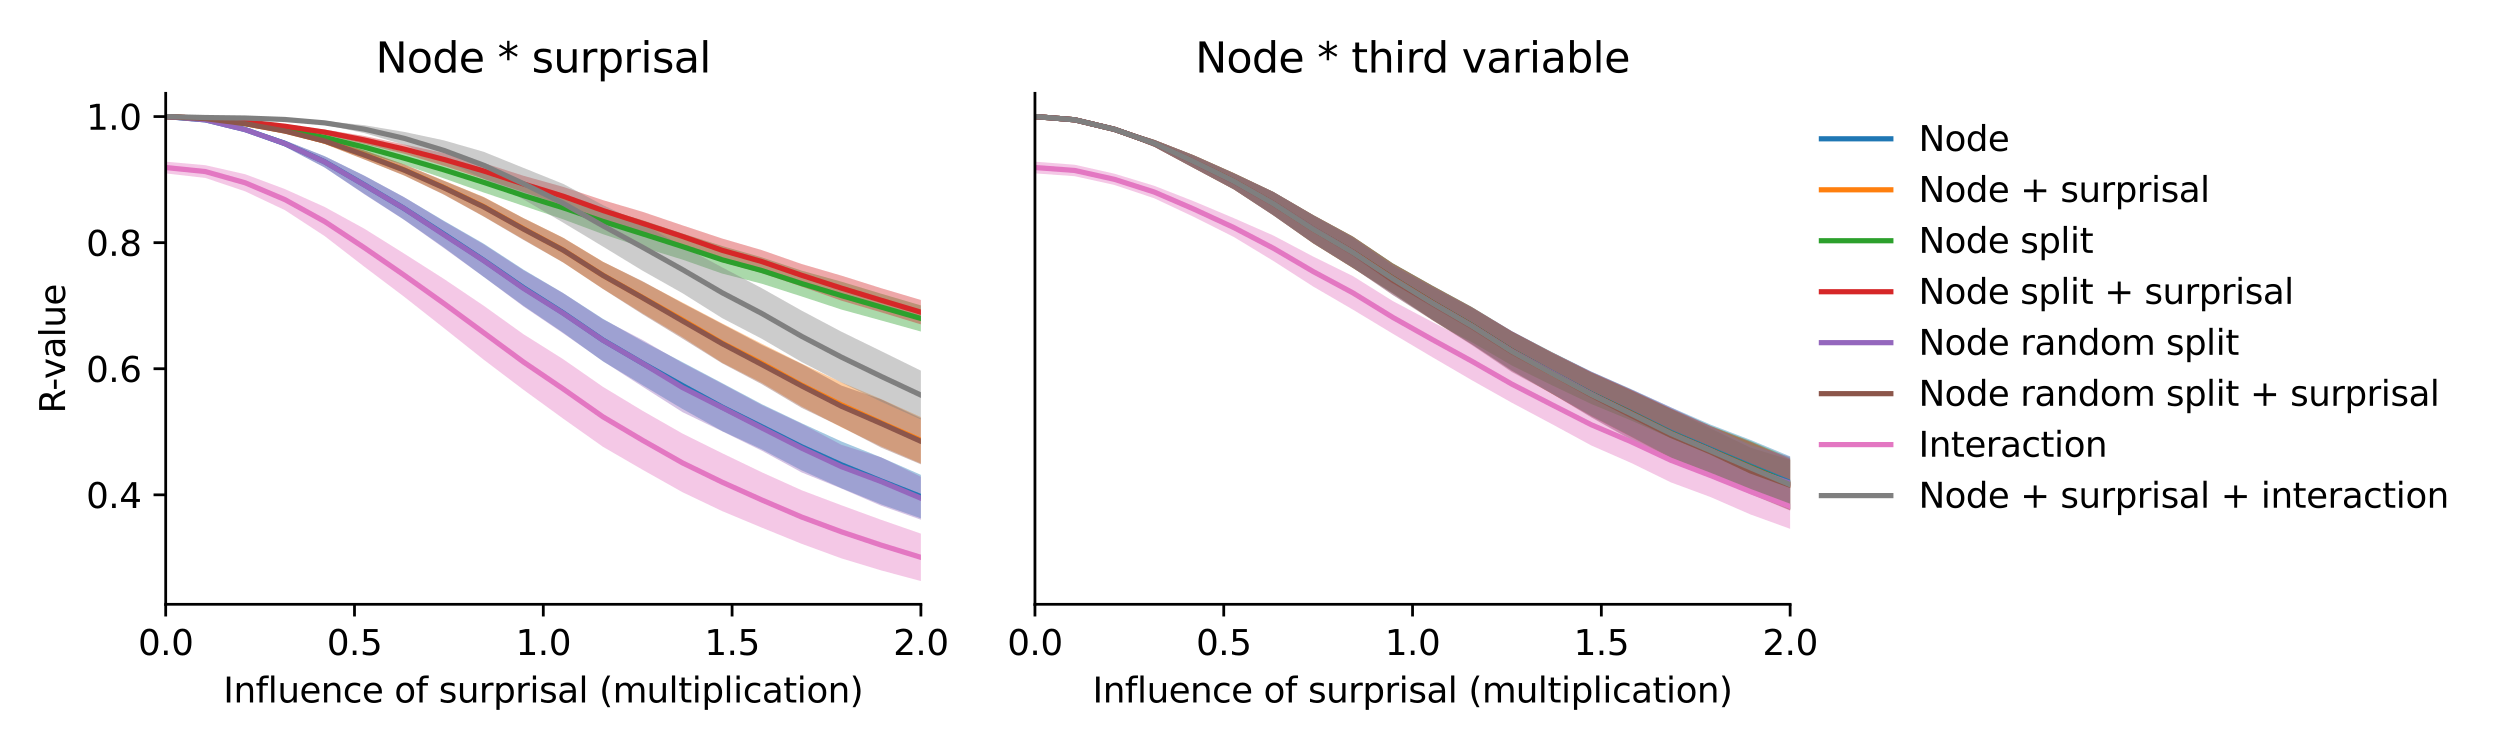 <?xml version="1.0" encoding="utf-8" standalone="no"?>
<!DOCTYPE svg PUBLIC "-//W3C//DTD SVG 1.1//EN"
  "http://www.w3.org/Graphics/SVG/1.1/DTD/svg11.dtd">
<svg xmlns:xlink="http://www.w3.org/1999/xlink" width="720pt" height="216pt" viewBox="0 0 720 216" xmlns="http://www.w3.org/2000/svg" version="1.1">
 <defs>
  <style type="text/css">*{stroke-linejoin: round; stroke-linecap: butt}</style>
 </defs>
 <g id="figure_1">
  <g id="patch_1">
   <path d="M 0 216 
L 720 216 
L 720 0 
L 0 0 
z
" style="fill: #ffffff"/>
  </g>
  <g id="axes_1">
   <g id="patch_2">
    <path d="M 47.72 174.04 
L 265.215 174.04 
L 265.215 26.88 
L 47.72 26.88 
z
" style="fill: #ffffff"/>
   </g>
   <g id="PolyCollection_1">
    <path d="M 47.72 33.569 
L 47.72 33.569 
L 59.167 34.641 
L 70.614 37.841 
L 82.061 42.207 
L 93.508 48.248 
L 104.956 55.864 
L 116.403 63.288 
L 127.85 71.276 
L 139.297 79.724 
L 150.744 88.071 
L 162.191 95.812 
L 173.638 104.053 
L 185.085 110.936 
L 196.532 117.762 
L 207.979 124.151 
L 219.427 129.436 
L 230.874 135.473 
L 242.321 140.598 
L 253.768 145.272 
L 265.215 149.279 
L 265.215 136.759 
L 265.215 136.759 
L 253.768 131.733 
L 242.321 127.131 
L 230.874 121.892 
L 219.427 116.422 
L 207.979 110.337 
L 196.532 104.288 
L 185.085 98.29 
L 173.638 91.81 
L 162.191 84.407 
L 150.744 77.639 
L 139.297 70.173 
L 127.85 63.595 
L 116.403 56.812 
L 104.956 50.619 
L 93.508 44.968 
L 82.061 40.469 
L 70.614 36.802 
L 59.167 34.399 
L 47.72 33.569 
z
" clip-path="url(#p4a5ca46cf4)" style="fill: #1f77b4; fill-opacity: 0.4"/>
   </g>
   <g id="PolyCollection_2">
    <path d="M 47.72 33.569 
L 47.72 33.569 
L 59.167 34.243 
L 70.614 35.843 
L 82.061 38.195 
L 93.508 41.477 
L 104.956 45.936 
L 116.403 50.52 
L 127.85 55.991 
L 139.297 62.307 
L 150.744 68.945 
L 162.191 75.581 
L 173.638 83.186 
L 185.085 90.271 
L 196.532 97.114 
L 207.979 104.471 
L 219.427 110.296 
L 230.874 117.085 
L 242.321 123.06 
L 253.768 128.574 
L 265.215 133.511 
L 265.215 120.114 
L 265.215 120.114 
L 253.768 114.934 
L 242.321 110.111 
L 230.874 104.713 
L 219.427 99.012 
L 207.979 93.139 
L 196.532 87.115 
L 185.085 81.115 
L 173.638 75.367 
L 162.191 68.454 
L 150.744 62.797 
L 139.297 56.714 
L 127.85 52.021 
L 116.403 47.34 
L 104.956 43.314 
L 93.508 39.742 
L 82.061 37.248 
L 70.614 35.388 
L 59.167 34.097 
L 47.72 33.569 
z
" clip-path="url(#p4a5ca46cf4)" style="fill: #ff7f0e; fill-opacity: 0.4"/>
   </g>
   <g id="PolyCollection_3">
    <path d="M 47.72 33.569 
L 47.72 33.569 
L 59.167 34.373 
L 70.614 35.848 
L 82.061 37.881 
L 93.508 40.672 
L 104.956 44.003 
L 116.403 47.462 
L 127.85 51.381 
L 139.297 55.447 
L 150.744 59.295 
L 162.191 63.169 
L 173.638 67.441 
L 185.085 71.265 
L 196.532 74.763 
L 207.979 78.79 
L 219.427 81.722 
L 230.874 85.381 
L 242.321 89.152 
L 253.768 92.295 
L 265.215 95.486 
L 265.215 87.956 
L 265.215 87.956 
L 253.768 84.583 
L 242.321 81.119 
L 230.874 77.947 
L 219.427 74.127 
L 207.979 70.849 
L 196.532 67.242 
L 185.085 63.433 
L 173.638 60.069 
L 162.191 56.52 
L 150.744 53.351 
L 139.297 49.597 
L 127.85 46.445 
L 116.403 43.653 
L 104.956 40.76 
L 93.508 38.512 
L 82.061 36.772 
L 70.614 35.223 
L 59.167 34.195 
L 47.72 33.569 
z
" clip-path="url(#p4a5ca46cf4)" style="fill: #2ca02c; fill-opacity: 0.4"/>
   </g>
   <g id="PolyCollection_4">
    <path d="M 47.72 33.57 
L 47.72 33.57 
L 59.167 34.193 
L 70.614 35.256 
L 82.061 36.746 
L 93.508 38.796 
L 104.956 41.469 
L 116.403 44.283 
L 127.85 47.763 
L 139.297 51.519 
L 150.744 55.323 
L 162.191 59.19 
L 173.638 63.625 
L 185.085 67.642 
L 196.532 71.282 
L 207.979 75.488 
L 219.427 78.637 
L 230.874 82.542 
L 242.321 86.592 
L 253.768 89.958 
L 265.215 93.424 
L 265.215 86.398 
L 265.215 86.398 
L 253.768 82.992 
L 242.321 79.377 
L 230.874 76.038 
L 219.427 72.036 
L 207.979 68.697 
L 196.532 64.893 
L 185.085 61.011 
L 173.638 57.635 
L 162.191 53.818 
L 150.744 50.615 
L 139.297 46.952 
L 127.85 44.081 
L 116.403 41.606 
L 104.956 39.182 
L 93.508 37.313 
L 82.061 35.968 
L 70.614 34.843 
L 59.167 34.069 
L 47.72 33.57 
z
" clip-path="url(#p4a5ca46cf4)" style="fill: #d62728; fill-opacity: 0.4"/>
   </g>
   <g id="PolyCollection_5">
    <path d="M 47.72 33.569 
L 47.72 33.569 
L 59.167 34.64 
L 70.614 37.843 
L 82.061 42.242 
L 93.508 48.249 
L 104.956 55.961 
L 116.403 63.334 
L 127.85 71.463 
L 139.297 79.737 
L 150.744 88.257 
L 162.191 95.998 
L 173.638 104.019 
L 185.085 111.384 
L 196.532 118.69 
L 207.979 124.225 
L 219.427 129.827 
L 230.874 136.062 
L 242.321 140.701 
L 253.768 145.651 
L 265.215 149.679 
L 265.215 137.305 
L 265.215 137.305 
L 253.768 131.721 
L 242.321 128.108 
L 230.874 122.056 
L 219.427 116.673 
L 207.979 110.533 
L 196.532 104.523 
L 185.085 97.921 
L 173.638 91.956 
L 162.191 84.431 
L 150.744 77.83 
L 139.297 70.369 
L 127.85 63.749 
L 116.403 56.801 
L 104.956 50.623 
L 93.508 45.032 
L 82.061 40.458 
L 70.614 36.828 
L 59.167 34.4 
L 47.72 33.569 
z
" clip-path="url(#p4a5ca46cf4)" style="fill: #9467bd; fill-opacity: 0.4"/>
   </g>
   <g id="PolyCollection_6">
    <path d="M 47.72 33.57 
L 47.72 33.57 
L 59.167 34.244 
L 70.614 35.845 
L 82.061 38.236 
L 93.508 41.449 
L 104.956 45.959 
L 116.403 50.565 
L 127.85 56.085 
L 139.297 62.379 
L 150.744 69.098 
L 162.191 75.605 
L 173.638 83.221 
L 185.085 90.535 
L 196.532 97.513 
L 207.979 104.643 
L 219.427 110.667 
L 230.874 117.474 
L 242.321 122.964 
L 253.768 128.922 
L 265.215 133.736 
L 265.215 120.477 
L 265.215 120.477 
L 253.768 115.009 
L 242.321 111.037 
L 230.874 104.818 
L 219.427 99.343 
L 207.979 93.309 
L 196.532 87.305 
L 185.085 81.013 
L 173.638 75.401 
L 162.191 68.493 
L 150.744 62.83 
L 139.297 56.802 
L 127.85 52.08 
L 116.403 47.403 
L 104.956 43.331 
L 93.508 39.781 
L 82.061 37.256 
L 70.614 35.401 
L 59.167 34.097 
L 47.72 33.57 
z
" clip-path="url(#p4a5ca46cf4)" style="fill: #8c564b; fill-opacity: 0.4"/>
   </g>
   <g id="PolyCollection_7">
    <path d="M 47.72 46.563 
L 47.72 49.935 
L 59.167 51.259 
L 70.614 55.113 
L 82.061 60.529 
L 93.508 68 
L 104.956 76.84 
L 116.403 85.47 
L 127.85 94.483 
L 139.297 103.587 
L 150.744 112.249 
L 162.191 120.569 
L 173.638 128.672 
L 185.085 135.303 
L 196.532 141.745 
L 207.979 147.202 
L 219.427 151.971 
L 230.874 156.622 
L 242.321 160.812 
L 253.768 164.282 
L 265.215 167.351 
L 265.215 153.687 
L 265.215 153.687 
L 253.768 149.706 
L 242.321 145.516 
L 230.874 141.194 
L 219.427 136.032 
L 207.979 130.529 
L 196.532 124.851 
L 185.085 118.323 
L 173.638 111.403 
L 162.191 103.447 
L 150.744 96.245 
L 139.297 88.044 
L 127.85 80.331 
L 116.403 73.041 
L 104.956 65.886 
L 93.508 59.608 
L 82.061 54.458 
L 70.614 50.179 
L 59.167 47.582 
L 47.72 46.563 
z
" clip-path="url(#p4a5ca46cf4)" style="fill: #e377c2; fill-opacity: 0.4"/>
   </g>
   <g id="PolyCollection_8">
    <path d="M 47.72 33.569 
L 47.72 33.57 
L 59.167 33.871 
L 70.614 34.046 
L 82.061 34.609 
L 93.508 35.934 
L 104.956 38.339 
L 116.403 41.701 
L 127.85 46.23 
L 139.297 51.47 
L 150.744 57.417 
L 162.191 64.118 
L 173.638 71.01 
L 185.085 77.978 
L 196.532 84.432 
L 207.979 91.626 
L 219.427 97.588 
L 230.874 104.267 
L 242.321 110.181 
L 253.768 115.684 
L 265.215 120.827 
L 265.215 106.747 
L 265.215 106.747 
L 253.768 101.12 
L 242.321 95.524 
L 230.874 89.46 
L 219.427 83.018 
L 207.979 76.997 
L 196.532 70.833 
L 185.085 64.48 
L 173.638 59.061 
L 162.191 52.959 
L 150.744 48.348 
L 139.297 43.716 
L 127.85 40.426 
L 116.403 37.985 
L 104.956 36.064 
L 93.508 34.852 
L 82.061 34.217 
L 70.614 33.938 
L 59.167 33.827 
L 47.72 33.569 
z
" clip-path="url(#p4a5ca46cf4)" style="fill: #7f7f7f; fill-opacity: 0.4"/>
   </g>
   <g id="matplotlib.axis_1">
    <g id="xtick_1">
     <g id="line2d_1">
      <defs>
       <path id="mfa1b0207f1" d="M 0 0 
L 0 3.5 
" style="stroke: #000000; stroke-width: 0.8"/>
      </defs>
      <g>
       <use xlink:href="#mfa1b0207f1" x="47.72" y="174.04" style="stroke: #000000; stroke-width: 0.8"/>
      </g>
     </g>
     <g id="text_1">
      <!-- 0.0 -->
      <g transform="translate(39.768 188.638)scale(0.1 -0.1)">
       <defs>
        <path id="DejaVuSans-30" d="M 2034 4250 
Q 1547 4250 1301 3770 
Q 1056 3291 1056 2328 
Q 1056 1369 1301 889 
Q 1547 409 2034 409 
Q 2525 409 2770 889 
Q 3016 1369 3016 2328 
Q 3016 3291 2770 3770 
Q 2525 4250 2034 4250 
z
M 2034 4750 
Q 2819 4750 3233 4129 
Q 3647 3509 3647 2328 
Q 3647 1150 3233 529 
Q 2819 -91 2034 -91 
Q 1250 -91 836 529 
Q 422 1150 422 2328 
Q 422 3509 836 4129 
Q 1250 4750 2034 4750 
z
" transform="scale(0.016)"/>
        <path id="DejaVuSans-2e" d="M 684 794 
L 1344 794 
L 1344 0 
L 684 0 
L 684 794 
z
" transform="scale(0.016)"/>
       </defs>
       <use xlink:href="#DejaVuSans-30"/>
       <use xlink:href="#DejaVuSans-2e" x="63.623"/>
       <use xlink:href="#DejaVuSans-30" x="95.41"/>
      </g>
     </g>
    </g>
    <g id="xtick_2">
     <g id="line2d_2">
      <g>
       <use xlink:href="#mfa1b0207f1" x="102.094" y="174.04" style="stroke: #000000; stroke-width: 0.8"/>
      </g>
     </g>
     <g id="text_2">
      <!-- 0.5 -->
      <g transform="translate(94.142 188.638)scale(0.1 -0.1)">
       <defs>
        <path id="DejaVuSans-35" d="M 691 4666 
L 3169 4666 
L 3169 4134 
L 1269 4134 
L 1269 2991 
Q 1406 3038 1543 3061 
Q 1681 3084 1819 3084 
Q 2600 3084 3056 2656 
Q 3513 2228 3513 1497 
Q 3513 744 3044 326 
Q 2575 -91 1722 -91 
Q 1428 -91 1123 -41 
Q 819 9 494 109 
L 494 744 
Q 775 591 1075 516 
Q 1375 441 1709 441 
Q 2250 441 2565 725 
Q 2881 1009 2881 1497 
Q 2881 1984 2565 2268 
Q 2250 2553 1709 2553 
Q 1456 2553 1204 2497 
Q 953 2441 691 2322 
L 691 4666 
z
" transform="scale(0.016)"/>
       </defs>
       <use xlink:href="#DejaVuSans-30"/>
       <use xlink:href="#DejaVuSans-2e" x="63.623"/>
       <use xlink:href="#DejaVuSans-35" x="95.41"/>
      </g>
     </g>
    </g>
    <g id="xtick_3">
     <g id="line2d_3">
      <g>
       <use xlink:href="#mfa1b0207f1" x="156.468" y="174.04" style="stroke: #000000; stroke-width: 0.8"/>
      </g>
     </g>
     <g id="text_3">
      <!-- 1.0 -->
      <g transform="translate(148.516 188.638)scale(0.1 -0.1)">
       <defs>
        <path id="DejaVuSans-31" d="M 794 531 
L 1825 531 
L 1825 4091 
L 703 3866 
L 703 4441 
L 1819 4666 
L 2450 4666 
L 2450 531 
L 3481 531 
L 3481 0 
L 794 0 
L 794 531 
z
" transform="scale(0.016)"/>
       </defs>
       <use xlink:href="#DejaVuSans-31"/>
       <use xlink:href="#DejaVuSans-2e" x="63.623"/>
       <use xlink:href="#DejaVuSans-30" x="95.41"/>
      </g>
     </g>
    </g>
    <g id="xtick_4">
     <g id="line2d_4">
      <g>
       <use xlink:href="#mfa1b0207f1" x="210.841" y="174.04" style="stroke: #000000; stroke-width: 0.8"/>
      </g>
     </g>
     <g id="text_4">
      <!-- 1.5 -->
      <g transform="translate(202.89 188.638)scale(0.1 -0.1)">
       <use xlink:href="#DejaVuSans-31"/>
       <use xlink:href="#DejaVuSans-2e" x="63.623"/>
       <use xlink:href="#DejaVuSans-35" x="95.41"/>
      </g>
     </g>
    </g>
    <g id="xtick_5">
     <g id="line2d_5">
      <g>
       <use xlink:href="#mfa1b0207f1" x="265.215" y="174.04" style="stroke: #000000; stroke-width: 0.8"/>
      </g>
     </g>
     <g id="text_5">
      <!-- 2.0 -->
      <g transform="translate(257.263 188.638)scale(0.1 -0.1)">
       <defs>
        <path id="DejaVuSans-32" d="M 1228 531 
L 3431 531 
L 3431 0 
L 469 0 
L 469 531 
Q 828 903 1448 1529 
Q 2069 2156 2228 2338 
Q 2531 2678 2651 2914 
Q 2772 3150 2772 3378 
Q 2772 3750 2511 3984 
Q 2250 4219 1831 4219 
Q 1534 4219 1204 4116 
Q 875 4013 500 3803 
L 500 4441 
Q 881 4594 1212 4672 
Q 1544 4750 1819 4750 
Q 2544 4750 2975 4387 
Q 3406 4025 3406 3419 
Q 3406 3131 3298 2873 
Q 3191 2616 2906 2266 
Q 2828 2175 2409 1742 
Q 1991 1309 1228 531 
z
" transform="scale(0.016)"/>
       </defs>
       <use xlink:href="#DejaVuSans-32"/>
       <use xlink:href="#DejaVuSans-2e" x="63.623"/>
       <use xlink:href="#DejaVuSans-30" x="95.41"/>
      </g>
     </g>
    </g>
    <g id="text_6">
     <!-- Influence of surprisal (multiplication) -->
     <g transform="translate(64.321 202.317)scale(0.1 -0.1)">
      <defs>
       <path id="DejaVuSans-49" d="M 628 4666 
L 1259 4666 
L 1259 0 
L 628 0 
L 628 4666 
z
" transform="scale(0.016)"/>
       <path id="DejaVuSans-6e" d="M 3513 2113 
L 3513 0 
L 2938 0 
L 2938 2094 
Q 2938 2591 2744 2837 
Q 2550 3084 2163 3084 
Q 1697 3084 1428 2787 
Q 1159 2491 1159 1978 
L 1159 0 
L 581 0 
L 581 3500 
L 1159 3500 
L 1159 2956 
Q 1366 3272 1645 3428 
Q 1925 3584 2291 3584 
Q 2894 3584 3203 3211 
Q 3513 2838 3513 2113 
z
" transform="scale(0.016)"/>
       <path id="DejaVuSans-66" d="M 2375 4863 
L 2375 4384 
L 1825 4384 
Q 1516 4384 1395 4259 
Q 1275 4134 1275 3809 
L 1275 3500 
L 2222 3500 
L 2222 3053 
L 1275 3053 
L 1275 0 
L 697 0 
L 697 3053 
L 147 3053 
L 147 3500 
L 697 3500 
L 697 3744 
Q 697 4328 969 4595 
Q 1241 4863 1831 4863 
L 2375 4863 
z
" transform="scale(0.016)"/>
       <path id="DejaVuSans-6c" d="M 603 4863 
L 1178 4863 
L 1178 0 
L 603 0 
L 603 4863 
z
" transform="scale(0.016)"/>
       <path id="DejaVuSans-75" d="M 544 1381 
L 544 3500 
L 1119 3500 
L 1119 1403 
Q 1119 906 1312 657 
Q 1506 409 1894 409 
Q 2359 409 2629 706 
Q 2900 1003 2900 1516 
L 2900 3500 
L 3475 3500 
L 3475 0 
L 2900 0 
L 2900 538 
Q 2691 219 2414 64 
Q 2138 -91 1772 -91 
Q 1169 -91 856 284 
Q 544 659 544 1381 
z
M 1991 3584 
L 1991 3584 
z
" transform="scale(0.016)"/>
       <path id="DejaVuSans-65" d="M 3597 1894 
L 3597 1613 
L 953 1613 
Q 991 1019 1311 708 
Q 1631 397 2203 397 
Q 2534 397 2845 478 
Q 3156 559 3463 722 
L 3463 178 
Q 3153 47 2828 -22 
Q 2503 -91 2169 -91 
Q 1331 -91 842 396 
Q 353 884 353 1716 
Q 353 2575 817 3079 
Q 1281 3584 2069 3584 
Q 2775 3584 3186 3129 
Q 3597 2675 3597 1894 
z
M 3022 2063 
Q 3016 2534 2758 2815 
Q 2500 3097 2075 3097 
Q 1594 3097 1305 2825 
Q 1016 2553 972 2059 
L 3022 2063 
z
" transform="scale(0.016)"/>
       <path id="DejaVuSans-63" d="M 3122 3366 
L 3122 2828 
Q 2878 2963 2633 3030 
Q 2388 3097 2138 3097 
Q 1578 3097 1268 2742 
Q 959 2388 959 1747 
Q 959 1106 1268 751 
Q 1578 397 2138 397 
Q 2388 397 2633 464 
Q 2878 531 3122 666 
L 3122 134 
Q 2881 22 2623 -34 
Q 2366 -91 2075 -91 
Q 1284 -91 818 406 
Q 353 903 353 1747 
Q 353 2603 823 3093 
Q 1294 3584 2113 3584 
Q 2378 3584 2631 3529 
Q 2884 3475 3122 3366 
z
" transform="scale(0.016)"/>
       <path id="DejaVuSans-20" transform="scale(0.016)"/>
       <path id="DejaVuSans-6f" d="M 1959 3097 
Q 1497 3097 1228 2736 
Q 959 2375 959 1747 
Q 959 1119 1226 758 
Q 1494 397 1959 397 
Q 2419 397 2687 759 
Q 2956 1122 2956 1747 
Q 2956 2369 2687 2733 
Q 2419 3097 1959 3097 
z
M 1959 3584 
Q 2709 3584 3137 3096 
Q 3566 2609 3566 1747 
Q 3566 888 3137 398 
Q 2709 -91 1959 -91 
Q 1206 -91 779 398 
Q 353 888 353 1747 
Q 353 2609 779 3096 
Q 1206 3584 1959 3584 
z
" transform="scale(0.016)"/>
       <path id="DejaVuSans-73" d="M 2834 3397 
L 2834 2853 
Q 2591 2978 2328 3040 
Q 2066 3103 1784 3103 
Q 1356 3103 1142 2972 
Q 928 2841 928 2578 
Q 928 2378 1081 2264 
Q 1234 2150 1697 2047 
L 1894 2003 
Q 2506 1872 2764 1633 
Q 3022 1394 3022 966 
Q 3022 478 2636 193 
Q 2250 -91 1575 -91 
Q 1294 -91 989 -36 
Q 684 19 347 128 
L 347 722 
Q 666 556 975 473 
Q 1284 391 1588 391 
Q 1994 391 2212 530 
Q 2431 669 2431 922 
Q 2431 1156 2273 1281 
Q 2116 1406 1581 1522 
L 1381 1569 
Q 847 1681 609 1914 
Q 372 2147 372 2553 
Q 372 3047 722 3315 
Q 1072 3584 1716 3584 
Q 2034 3584 2315 3537 
Q 2597 3491 2834 3397 
z
" transform="scale(0.016)"/>
       <path id="DejaVuSans-72" d="M 2631 2963 
Q 2534 3019 2420 3045 
Q 2306 3072 2169 3072 
Q 1681 3072 1420 2755 
Q 1159 2438 1159 1844 
L 1159 0 
L 581 0 
L 581 3500 
L 1159 3500 
L 1159 2956 
Q 1341 3275 1631 3429 
Q 1922 3584 2338 3584 
Q 2397 3584 2469 3576 
Q 2541 3569 2628 3553 
L 2631 2963 
z
" transform="scale(0.016)"/>
       <path id="DejaVuSans-70" d="M 1159 525 
L 1159 -1331 
L 581 -1331 
L 581 3500 
L 1159 3500 
L 1159 2969 
Q 1341 3281 1617 3432 
Q 1894 3584 2278 3584 
Q 2916 3584 3314 3078 
Q 3713 2572 3713 1747 
Q 3713 922 3314 415 
Q 2916 -91 2278 -91 
Q 1894 -91 1617 61 
Q 1341 213 1159 525 
z
M 3116 1747 
Q 3116 2381 2855 2742 
Q 2594 3103 2138 3103 
Q 1681 3103 1420 2742 
Q 1159 2381 1159 1747 
Q 1159 1113 1420 752 
Q 1681 391 2138 391 
Q 2594 391 2855 752 
Q 3116 1113 3116 1747 
z
" transform="scale(0.016)"/>
       <path id="DejaVuSans-69" d="M 603 3500 
L 1178 3500 
L 1178 0 
L 603 0 
L 603 3500 
z
M 603 4863 
L 1178 4863 
L 1178 4134 
L 603 4134 
L 603 4863 
z
" transform="scale(0.016)"/>
       <path id="DejaVuSans-61" d="M 2194 1759 
Q 1497 1759 1228 1600 
Q 959 1441 959 1056 
Q 959 750 1161 570 
Q 1363 391 1709 391 
Q 2188 391 2477 730 
Q 2766 1069 2766 1631 
L 2766 1759 
L 2194 1759 
z
M 3341 1997 
L 3341 0 
L 2766 0 
L 2766 531 
Q 2569 213 2275 61 
Q 1981 -91 1556 -91 
Q 1019 -91 701 211 
Q 384 513 384 1019 
Q 384 1609 779 1909 
Q 1175 2209 1959 2209 
L 2766 2209 
L 2766 2266 
Q 2766 2663 2505 2880 
Q 2244 3097 1772 3097 
Q 1472 3097 1187 3025 
Q 903 2953 641 2809 
L 641 3341 
Q 956 3463 1253 3523 
Q 1550 3584 1831 3584 
Q 2591 3584 2966 3190 
Q 3341 2797 3341 1997 
z
" transform="scale(0.016)"/>
       <path id="DejaVuSans-28" d="M 1984 4856 
Q 1566 4138 1362 3434 
Q 1159 2731 1159 2009 
Q 1159 1288 1364 580 
Q 1569 -128 1984 -844 
L 1484 -844 
Q 1016 -109 783 600 
Q 550 1309 550 2009 
Q 550 2706 781 3412 
Q 1013 4119 1484 4856 
L 1984 4856 
z
" transform="scale(0.016)"/>
       <path id="DejaVuSans-6d" d="M 3328 2828 
Q 3544 3216 3844 3400 
Q 4144 3584 4550 3584 
Q 5097 3584 5394 3201 
Q 5691 2819 5691 2113 
L 5691 0 
L 5113 0 
L 5113 2094 
Q 5113 2597 4934 2840 
Q 4756 3084 4391 3084 
Q 3944 3084 3684 2787 
Q 3425 2491 3425 1978 
L 3425 0 
L 2847 0 
L 2847 2094 
Q 2847 2600 2669 2842 
Q 2491 3084 2119 3084 
Q 1678 3084 1418 2786 
Q 1159 2488 1159 1978 
L 1159 0 
L 581 0 
L 581 3500 
L 1159 3500 
L 1159 2956 
Q 1356 3278 1631 3431 
Q 1906 3584 2284 3584 
Q 2666 3584 2933 3390 
Q 3200 3197 3328 2828 
z
" transform="scale(0.016)"/>
       <path id="DejaVuSans-74" d="M 1172 4494 
L 1172 3500 
L 2356 3500 
L 2356 3053 
L 1172 3053 
L 1172 1153 
Q 1172 725 1289 603 
Q 1406 481 1766 481 
L 2356 481 
L 2356 0 
L 1766 0 
Q 1100 0 847 248 
Q 594 497 594 1153 
L 594 3053 
L 172 3053 
L 172 3500 
L 594 3500 
L 594 4494 
L 1172 4494 
z
" transform="scale(0.016)"/>
       <path id="DejaVuSans-29" d="M 513 4856 
L 1013 4856 
Q 1481 4119 1714 3412 
Q 1947 2706 1947 2009 
Q 1947 1309 1714 600 
Q 1481 -109 1013 -844 
L 513 -844 
Q 928 -128 1133 580 
Q 1338 1288 1338 2009 
Q 1338 2731 1133 3434 
Q 928 4138 513 4856 
z
" transform="scale(0.016)"/>
      </defs>
      <use xlink:href="#DejaVuSans-49"/>
      <use xlink:href="#DejaVuSans-6e" x="29.492"/>
      <use xlink:href="#DejaVuSans-66" x="92.871"/>
      <use xlink:href="#DejaVuSans-6c" x="128.076"/>
      <use xlink:href="#DejaVuSans-75" x="155.859"/>
      <use xlink:href="#DejaVuSans-65" x="219.238"/>
      <use xlink:href="#DejaVuSans-6e" x="280.762"/>
      <use xlink:href="#DejaVuSans-63" x="344.141"/>
      <use xlink:href="#DejaVuSans-65" x="399.121"/>
      <use xlink:href="#DejaVuSans-20" x="460.645"/>
      <use xlink:href="#DejaVuSans-6f" x="492.432"/>
      <use xlink:href="#DejaVuSans-66" x="553.613"/>
      <use xlink:href="#DejaVuSans-20" x="588.818"/>
      <use xlink:href="#DejaVuSans-73" x="620.605"/>
      <use xlink:href="#DejaVuSans-75" x="672.705"/>
      <use xlink:href="#DejaVuSans-72" x="736.084"/>
      <use xlink:href="#DejaVuSans-70" x="777.197"/>
      <use xlink:href="#DejaVuSans-72" x="840.674"/>
      <use xlink:href="#DejaVuSans-69" x="881.787"/>
      <use xlink:href="#DejaVuSans-73" x="909.57"/>
      <use xlink:href="#DejaVuSans-61" x="961.67"/>
      <use xlink:href="#DejaVuSans-6c" x="1022.949"/>
      <use xlink:href="#DejaVuSans-20" x="1050.732"/>
      <use xlink:href="#DejaVuSans-28" x="1082.52"/>
      <use xlink:href="#DejaVuSans-6d" x="1121.533"/>
      <use xlink:href="#DejaVuSans-75" x="1218.945"/>
      <use xlink:href="#DejaVuSans-6c" x="1282.324"/>
      <use xlink:href="#DejaVuSans-74" x="1310.107"/>
      <use xlink:href="#DejaVuSans-69" x="1349.316"/>
      <use xlink:href="#DejaVuSans-70" x="1377.1"/>
      <use xlink:href="#DejaVuSans-6c" x="1440.576"/>
      <use xlink:href="#DejaVuSans-69" x="1468.359"/>
      <use xlink:href="#DejaVuSans-63" x="1496.143"/>
      <use xlink:href="#DejaVuSans-61" x="1551.123"/>
      <use xlink:href="#DejaVuSans-74" x="1612.402"/>
      <use xlink:href="#DejaVuSans-69" x="1651.611"/>
      <use xlink:href="#DejaVuSans-6f" x="1679.395"/>
      <use xlink:href="#DejaVuSans-6e" x="1740.576"/>
      <use xlink:href="#DejaVuSans-29" x="1803.955"/>
     </g>
    </g>
   </g>
   <g id="matplotlib.axis_2">
    <g id="ytick_1">
     <g id="line2d_6">
      <defs>
       <path id="m0cd5e1f225" d="M 0 0 
L -3.5 0 
" style="stroke: #000000; stroke-width: 0.8"/>
      </defs>
      <g>
       <use xlink:href="#m0cd5e1f225" x="47.72" y="142.513" style="stroke: #000000; stroke-width: 0.8"/>
      </g>
     </g>
     <g id="text_7">
      <!-- 0.4 -->
      <g transform="translate(24.817 146.312)scale(0.1 -0.1)">
       <defs>
        <path id="DejaVuSans-34" d="M 2419 4116 
L 825 1625 
L 2419 1625 
L 2419 4116 
z
M 2253 4666 
L 3047 4666 
L 3047 1625 
L 3713 1625 
L 3713 1100 
L 3047 1100 
L 3047 0 
L 2419 0 
L 2419 1100 
L 313 1100 
L 313 1709 
L 2253 4666 
z
" transform="scale(0.016)"/>
       </defs>
       <use xlink:href="#DejaVuSans-30"/>
       <use xlink:href="#DejaVuSans-2e" x="63.623"/>
       <use xlink:href="#DejaVuSans-34" x="95.41"/>
      </g>
     </g>
    </g>
    <g id="ytick_2">
     <g id="line2d_7">
      <g>
       <use xlink:href="#m0cd5e1f225" x="47.72" y="106.198" style="stroke: #000000; stroke-width: 0.8"/>
      </g>
     </g>
     <g id="text_8">
      <!-- 0.6 -->
      <g transform="translate(24.817 109.998)scale(0.1 -0.1)">
       <defs>
        <path id="DejaVuSans-36" d="M 2113 2584 
Q 1688 2584 1439 2293 
Q 1191 2003 1191 1497 
Q 1191 994 1439 701 
Q 1688 409 2113 409 
Q 2538 409 2786 701 
Q 3034 994 3034 1497 
Q 3034 2003 2786 2293 
Q 2538 2584 2113 2584 
z
M 3366 4563 
L 3366 3988 
Q 3128 4100 2886 4159 
Q 2644 4219 2406 4219 
Q 1781 4219 1451 3797 
Q 1122 3375 1075 2522 
Q 1259 2794 1537 2939 
Q 1816 3084 2150 3084 
Q 2853 3084 3261 2657 
Q 3669 2231 3669 1497 
Q 3669 778 3244 343 
Q 2819 -91 2113 -91 
Q 1303 -91 875 529 
Q 447 1150 447 2328 
Q 447 3434 972 4092 
Q 1497 4750 2381 4750 
Q 2619 4750 2861 4703 
Q 3103 4656 3366 4563 
z
" transform="scale(0.016)"/>
       </defs>
       <use xlink:href="#DejaVuSans-30"/>
       <use xlink:href="#DejaVuSans-2e" x="63.623"/>
       <use xlink:href="#DejaVuSans-36" x="95.41"/>
      </g>
     </g>
    </g>
    <g id="ytick_3">
     <g id="line2d_8">
      <g>
       <use xlink:href="#m0cd5e1f225" x="47.72" y="69.884" style="stroke: #000000; stroke-width: 0.8"/>
      </g>
     </g>
     <g id="text_9">
      <!-- 0.8 -->
      <g transform="translate(24.817 73.683)scale(0.1 -0.1)">
       <defs>
        <path id="DejaVuSans-38" d="M 2034 2216 
Q 1584 2216 1326 1975 
Q 1069 1734 1069 1313 
Q 1069 891 1326 650 
Q 1584 409 2034 409 
Q 2484 409 2743 651 
Q 3003 894 3003 1313 
Q 3003 1734 2745 1975 
Q 2488 2216 2034 2216 
z
M 1403 2484 
Q 997 2584 770 2862 
Q 544 3141 544 3541 
Q 544 4100 942 4425 
Q 1341 4750 2034 4750 
Q 2731 4750 3128 4425 
Q 3525 4100 3525 3541 
Q 3525 3141 3298 2862 
Q 3072 2584 2669 2484 
Q 3125 2378 3379 2068 
Q 3634 1759 3634 1313 
Q 3634 634 3220 271 
Q 2806 -91 2034 -91 
Q 1263 -91 848 271 
Q 434 634 434 1313 
Q 434 1759 690 2068 
Q 947 2378 1403 2484 
z
M 1172 3481 
Q 1172 3119 1398 2916 
Q 1625 2713 2034 2713 
Q 2441 2713 2670 2916 
Q 2900 3119 2900 3481 
Q 2900 3844 2670 4047 
Q 2441 4250 2034 4250 
Q 1625 4250 1398 4047 
Q 1172 3844 1172 3481 
z
" transform="scale(0.016)"/>
       </defs>
       <use xlink:href="#DejaVuSans-30"/>
       <use xlink:href="#DejaVuSans-2e" x="63.623"/>
       <use xlink:href="#DejaVuSans-38" x="95.41"/>
      </g>
     </g>
    </g>
    <g id="ytick_4">
     <g id="line2d_9">
      <g>
       <use xlink:href="#m0cd5e1f225" x="47.72" y="33.569" style="stroke: #000000; stroke-width: 0.8"/>
      </g>
     </g>
     <g id="text_10">
      <!-- 1.0 -->
      <g transform="translate(24.817 37.368)scale(0.1 -0.1)">
       <use xlink:href="#DejaVuSans-31"/>
       <use xlink:href="#DejaVuSans-2e" x="63.623"/>
       <use xlink:href="#DejaVuSans-30" x="95.41"/>
      </g>
     </g>
    </g>
    <g id="text_11">
     <!-- R-value -->
     <g transform="translate(18.737 119.065)rotate(-90)scale(0.1 -0.1)">
      <defs>
       <path id="DejaVuSans-52" d="M 2841 2188 
Q 3044 2119 3236 1894 
Q 3428 1669 3622 1275 
L 4263 0 
L 3584 0 
L 2988 1197 
Q 2756 1666 2539 1819 
Q 2322 1972 1947 1972 
L 1259 1972 
L 1259 0 
L 628 0 
L 628 4666 
L 2053 4666 
Q 2853 4666 3247 4331 
Q 3641 3997 3641 3322 
Q 3641 2881 3436 2590 
Q 3231 2300 2841 2188 
z
M 1259 4147 
L 1259 2491 
L 2053 2491 
Q 2509 2491 2742 2702 
Q 2975 2913 2975 3322 
Q 2975 3731 2742 3939 
Q 2509 4147 2053 4147 
L 1259 4147 
z
" transform="scale(0.016)"/>
       <path id="DejaVuSans-2d" d="M 313 2009 
L 1997 2009 
L 1997 1497 
L 313 1497 
L 313 2009 
z
" transform="scale(0.016)"/>
       <path id="DejaVuSans-76" d="M 191 3500 
L 800 3500 
L 1894 563 
L 2988 3500 
L 3597 3500 
L 2284 0 
L 1503 0 
L 191 3500 
z
" transform="scale(0.016)"/>
      </defs>
      <use xlink:href="#DejaVuSans-52"/>
      <use xlink:href="#DejaVuSans-2d" x="65.482"/>
      <use xlink:href="#DejaVuSans-76" x="98.941"/>
      <use xlink:href="#DejaVuSans-61" x="158.121"/>
      <use xlink:href="#DejaVuSans-6c" x="219.4"/>
      <use xlink:href="#DejaVuSans-75" x="247.184"/>
      <use xlink:href="#DejaVuSans-65" x="310.562"/>
     </g>
    </g>
   </g>
   <g id="line2d_10">
    <path d="M 47.72 33.569 
L 59.167 34.52 
L 70.614 37.321 
L 82.061 41.338 
L 93.508 46.608 
L 104.956 53.242 
L 116.403 60.05 
L 127.85 67.436 
L 139.297 74.949 
L 150.744 82.855 
L 162.191 90.11 
L 173.638 97.932 
L 185.085 104.613 
L 196.532 111.025 
L 207.979 117.244 
L 219.427 122.929 
L 230.874 128.682 
L 242.321 133.864 
L 253.768 138.502 
L 265.215 143.019 
" clip-path="url(#p4a5ca46cf4)" style="fill: none; stroke: #1f77b4; stroke-width: 1.5; stroke-linecap: square"/>
   </g>
   <g id="line2d_11">
    <path d="M 47.72 33.569 
L 59.167 34.17 
L 70.614 35.616 
L 82.061 37.721 
L 93.508 40.61 
L 104.956 44.625 
L 116.403 48.93 
L 127.85 54.006 
L 139.297 59.511 
L 150.744 65.871 
L 162.191 72.018 
L 173.638 79.277 
L 185.085 85.693 
L 196.532 92.115 
L 207.979 98.805 
L 219.427 104.654 
L 230.874 110.899 
L 242.321 116.585 
L 253.768 121.754 
L 265.215 126.812 
" clip-path="url(#p4a5ca46cf4)" style="fill: none; stroke: #ff7f0e; stroke-width: 1.5; stroke-linecap: square"/>
   </g>
   <g id="line2d_12">
    <path d="M 47.72 33.569 
L 59.167 34.284 
L 70.614 35.536 
L 82.061 37.326 
L 93.508 39.592 
L 104.956 42.381 
L 116.403 45.557 
L 127.85 48.913 
L 139.297 52.522 
L 150.744 56.323 
L 162.191 59.845 
L 173.638 63.755 
L 185.085 67.349 
L 196.532 71.003 
L 207.979 74.82 
L 219.427 77.924 
L 230.874 81.664 
L 242.321 85.136 
L 253.768 88.439 
L 265.215 91.721 
" clip-path="url(#p4a5ca46cf4)" style="fill: none; stroke: #2ca02c; stroke-width: 1.5; stroke-linecap: square"/>
   </g>
   <g id="line2d_13">
    <path d="M 47.72 33.57 
L 59.167 34.131 
L 70.614 35.049 
L 82.061 36.357 
L 93.508 38.055 
L 104.956 40.325 
L 116.403 42.944 
L 127.85 45.922 
L 139.297 49.236 
L 150.744 52.969 
L 162.191 56.504 
L 173.638 60.63 
L 185.085 64.327 
L 196.532 68.088 
L 207.979 72.093 
L 219.427 75.336 
L 230.874 79.29 
L 242.321 82.984 
L 253.768 86.475 
L 265.215 89.911 
" clip-path="url(#p4a5ca46cf4)" style="fill: none; stroke: #d62728; stroke-width: 1.5; stroke-linecap: square"/>
   </g>
   <g id="line2d_14">
    <path d="M 47.72 33.569 
L 59.167 34.52 
L 70.614 37.336 
L 82.061 41.35 
L 93.508 46.641 
L 104.956 53.292 
L 116.403 60.068 
L 127.85 67.606 
L 139.297 75.053 
L 150.744 83.043 
L 162.191 90.215 
L 173.638 97.988 
L 185.085 104.652 
L 196.532 111.606 
L 207.979 117.379 
L 219.427 123.25 
L 230.874 129.059 
L 242.321 134.404 
L 253.768 138.686 
L 265.215 143.492 
" clip-path="url(#p4a5ca46cf4)" style="fill: none; stroke: #9467bd; stroke-width: 1.5; stroke-linecap: square"/>
   </g>
   <g id="line2d_15">
    <path d="M 47.72 33.57 
L 59.167 34.17 
L 70.614 35.623 
L 82.061 37.746 
L 93.508 40.615 
L 104.956 44.645 
L 116.403 48.984 
L 127.85 54.083 
L 139.297 59.591 
L 150.744 65.964 
L 162.191 72.049 
L 173.638 79.311 
L 185.085 85.774 
L 196.532 92.409 
L 207.979 98.976 
L 219.427 105.005 
L 230.874 111.146 
L 242.321 117 
L 253.768 121.966 
L 265.215 127.107 
" clip-path="url(#p4a5ca46cf4)" style="fill: none; stroke: #8c564b; stroke-width: 1.5; stroke-linecap: square"/>
   </g>
   <g id="line2d_16">
    <path d="M 47.72 48.249 
L 59.167 49.421 
L 70.614 52.646 
L 82.061 57.494 
L 93.508 63.804 
L 104.956 71.363 
L 116.403 79.256 
L 127.85 87.407 
L 139.297 95.815 
L 150.744 104.247 
L 162.191 112.008 
L 173.638 120.037 
L 185.085 126.813 
L 196.532 133.298 
L 207.979 138.865 
L 219.427 144.001 
L 230.874 148.908 
L 242.321 153.164 
L 253.768 156.994 
L 265.215 160.519 
" clip-path="url(#p4a5ca46cf4)" style="fill: none; stroke: #e377c2; stroke-width: 1.5; stroke-linecap: square"/>
   </g>
   <g id="line2d_17">
    <path d="M 47.72 33.569 
L 59.167 33.849 
L 70.614 33.992 
L 82.061 34.413 
L 93.508 35.393 
L 104.956 37.202 
L 116.403 39.843 
L 127.85 43.328 
L 139.297 47.593 
L 150.744 52.883 
L 162.191 58.538 
L 173.638 65.036 
L 185.085 71.229 
L 196.532 77.632 
L 207.979 84.311 
L 219.427 90.303 
L 230.874 96.863 
L 242.321 102.853 
L 253.768 108.402 
L 265.215 113.787 
" clip-path="url(#p4a5ca46cf4)" style="fill: none; stroke: #7f7f7f; stroke-width: 1.5; stroke-linecap: square"/>
   </g>
   <g id="patch_3">
    <path d="M 47.72 174.04 
L 47.72 26.88 
" style="fill: none; stroke: #000000; stroke-width: 0.8; stroke-linejoin: miter; stroke-linecap: square"/>
   </g>
   <g id="patch_4">
    <path d="M 47.72 174.04 
L 265.215 174.04 
" style="fill: none; stroke: #000000; stroke-width: 0.8; stroke-linejoin: miter; stroke-linecap: square"/>
   </g>
   <g id="text_12">
    <!-- Node * surprisal -->
    <g transform="translate(108.186 20.88)scale(0.12 -0.12)">
     <defs>
      <path id="DejaVuSans-4e" d="M 628 4666 
L 1478 4666 
L 3547 763 
L 3547 4666 
L 4159 4666 
L 4159 0 
L 3309 0 
L 1241 3903 
L 1241 0 
L 628 0 
L 628 4666 
z
" transform="scale(0.016)"/>
      <path id="DejaVuSans-64" d="M 2906 2969 
L 2906 4863 
L 3481 4863 
L 3481 0 
L 2906 0 
L 2906 525 
Q 2725 213 2448 61 
Q 2172 -91 1784 -91 
Q 1150 -91 751 415 
Q 353 922 353 1747 
Q 353 2572 751 3078 
Q 1150 3584 1784 3584 
Q 2172 3584 2448 3432 
Q 2725 3281 2906 2969 
z
M 947 1747 
Q 947 1113 1208 752 
Q 1469 391 1925 391 
Q 2381 391 2643 752 
Q 2906 1113 2906 1747 
Q 2906 2381 2643 2742 
Q 2381 3103 1925 3103 
Q 1469 3103 1208 2742 
Q 947 2381 947 1747 
z
" transform="scale(0.016)"/>
      <path id="DejaVuSans-2a" d="M 3009 3897 
L 1888 3291 
L 3009 2681 
L 2828 2375 
L 1778 3009 
L 1778 1831 
L 1422 1831 
L 1422 3009 
L 372 2375 
L 191 2681 
L 1313 3291 
L 191 3897 
L 372 4206 
L 1422 3572 
L 1422 4750 
L 1778 4750 
L 1778 3572 
L 2828 4206 
L 3009 3897 
z
" transform="scale(0.016)"/>
     </defs>
     <use xlink:href="#DejaVuSans-4e"/>
     <use xlink:href="#DejaVuSans-6f" x="74.805"/>
     <use xlink:href="#DejaVuSans-64" x="135.986"/>
     <use xlink:href="#DejaVuSans-65" x="199.463"/>
     <use xlink:href="#DejaVuSans-20" x="260.986"/>
     <use xlink:href="#DejaVuSans-2a" x="292.773"/>
     <use xlink:href="#DejaVuSans-20" x="342.773"/>
     <use xlink:href="#DejaVuSans-73" x="374.561"/>
     <use xlink:href="#DejaVuSans-75" x="426.66"/>
     <use xlink:href="#DejaVuSans-72" x="490.039"/>
     <use xlink:href="#DejaVuSans-70" x="531.152"/>
     <use xlink:href="#DejaVuSans-72" x="594.629"/>
     <use xlink:href="#DejaVuSans-69" x="635.742"/>
     <use xlink:href="#DejaVuSans-73" x="663.525"/>
     <use xlink:href="#DejaVuSans-61" x="715.625"/>
     <use xlink:href="#DejaVuSans-6c" x="776.904"/>
    </g>
   </g>
  </g>
  <g id="axes_2">
   <g id="patch_5">
    <path d="M 298.065 174.04 
L 515.56 174.04 
L 515.56 26.88 
L 298.065 26.88 
z
" style="fill: #ffffff"/>
   </g>
   <g id="PolyCollection_9">
    <path d="M 298.065 33.569 
L 298.065 33.569 
L 309.512 34.668 
L 320.959 37.793 
L 332.406 42.208 
L 343.853 48.339 
L 355.301 54.441 
L 366.748 61.927 
L 378.195 69.976 
L 389.642 77.099 
L 401.089 84.326 
L 412.536 91.992 
L 423.983 99.071 
L 435.43 106.592 
L 446.877 113.206 
L 458.324 119.768 
L 469.772 125.64 
L 481.219 131.722 
L 492.666 136.465 
L 504.113 141.792 
L 515.56 146.49 
L 515.56 131.437 
L 515.56 131.437 
L 504.113 126.68 
L 492.666 122.298 
L 481.219 117.316 
L 469.772 112.079 
L 458.324 107.04 
L 446.877 101.36 
L 435.43 95.407 
L 423.983 88.478 
L 412.536 82.267 
L 401.089 75.849 
L 389.642 68.14 
L 378.195 61.949 
L 366.748 55.293 
L 355.301 49.843 
L 343.853 44.732 
L 332.406 40.266 
L 320.959 36.681 
L 309.512 34.332 
L 298.065 33.569 
z
" clip-path="url(#pc997522f94)" style="fill: #1f77b4; fill-opacity: 0.4"/>
   </g>
   <g id="PolyCollection_10">
    <path d="M 298.065 33.569 
L 298.065 33.569 
L 309.512 34.668 
L 320.959 37.796 
L 332.406 42.229 
L 343.853 48.379 
L 355.301 54.482 
L 366.748 61.976 
L 378.195 70.068 
L 389.642 77.189 
L 401.089 84.434 
L 412.536 92.127 
L 423.983 99.235 
L 435.43 106.767 
L 446.877 113.385 
L 458.324 119.888 
L 469.772 125.829 
L 481.219 131.897 
L 492.666 136.619 
L 504.113 141.957 
L 515.56 146.722 
L 515.56 132.37 
L 515.56 132.37 
L 504.113 127.464 
L 492.666 122.916 
L 481.219 117.815 
L 469.772 112.478 
L 458.324 107.38 
L 446.877 101.586 
L 435.43 95.568 
L 423.983 88.588 
L 412.536 82.369 
L 401.089 75.938 
L 389.642 68.19 
L 378.195 61.966 
L 366.748 55.32 
L 355.301 49.855 
L 343.853 44.749 
L 332.406 40.272 
L 320.959 36.686 
L 309.512 34.333 
L 298.065 33.569 
z
" clip-path="url(#pc997522f94)" style="fill: #ff7f0e; fill-opacity: 0.4"/>
   </g>
   <g id="PolyCollection_11">
    <path d="M 298.065 33.569 
L 298.065 33.569 
L 309.512 34.671 
L 320.959 37.801 
L 332.406 42.241 
L 343.853 48.387 
L 355.301 54.509 
L 366.748 61.987 
L 378.195 70.035 
L 389.642 77.144 
L 401.089 84.408 
L 412.536 92.044 
L 423.983 99.119 
L 435.43 106.622 
L 446.877 113.285 
L 458.324 119.822 
L 469.772 125.706 
L 481.219 131.848 
L 492.666 136.597 
L 504.113 141.969 
L 515.56 146.716 
L 515.56 131.854 
L 515.56 131.854 
L 504.113 127.016 
L 492.666 122.639 
L 481.219 117.613 
L 469.772 112.249 
L 458.324 107.157 
L 446.877 101.406 
L 435.43 95.445 
L 423.983 88.485 
L 412.536 82.272 
L 401.089 75.799 
L 389.642 68.125 
L 378.195 61.928 
L 366.748 55.271 
L 355.301 49.83 
L 343.853 44.746 
L 332.406 40.278 
L 320.959 36.687 
L 309.512 34.333 
L 298.065 33.569 
z
" clip-path="url(#pc997522f94)" style="fill: #2ca02c; fill-opacity: 0.4"/>
   </g>
   <g id="PolyCollection_12">
    <path d="M 298.065 33.57 
L 298.065 33.57 
L 309.512 34.672 
L 320.959 37.805 
L 332.406 42.244 
L 343.853 48.398 
L 355.301 54.513 
L 366.748 61.992 
L 378.195 70.051 
L 389.642 77.156 
L 401.089 84.428 
L 412.536 92.08 
L 423.983 99.185 
L 435.43 106.699 
L 446.877 113.374 
L 458.324 119.897 
L 469.772 125.827 
L 481.219 131.967 
L 492.666 136.719 
L 504.113 142.136 
L 515.56 146.934 
L 515.56 132.136 
L 515.56 132.136 
L 504.113 127.192 
L 492.666 122.747 
L 481.219 117.703 
L 469.772 112.309 
L 458.324 107.219 
L 446.877 101.453 
L 435.43 95.47 
L 423.983 88.521 
L 412.536 82.307 
L 401.089 75.84 
L 389.642 68.127 
L 378.195 61.924 
L 366.748 55.271 
L 355.301 49.825 
L 343.853 44.74 
L 332.406 40.273 
L 320.959 36.686 
L 309.512 34.335 
L 298.065 33.57 
z
" clip-path="url(#pc997522f94)" style="fill: #d62728; fill-opacity: 0.4"/>
   </g>
   <g id="PolyCollection_13">
    <path d="M 298.065 33.569 
L 298.065 33.569 
L 309.512 34.673 
L 320.959 37.796 
L 332.406 42.268 
L 343.853 48.401 
L 355.301 54.5 
L 366.748 62.03 
L 378.195 69.978 
L 389.642 77.05 
L 401.089 84.883 
L 412.536 92.113 
L 423.983 99.313 
L 435.43 106.992 
L 446.877 113.181 
L 458.324 120.145 
L 469.772 126.55 
L 481.219 132.722 
L 492.666 136.779 
L 504.113 142.102 
L 515.56 146.774 
L 515.56 131.541 
L 515.56 131.541 
L 504.113 128.195 
L 492.666 122.785 
L 481.219 117.326 
L 469.772 112.115 
L 458.324 107.031 
L 446.877 101.492 
L 435.43 95.351 
L 423.983 88.627 
L 412.536 82.633 
L 401.089 76.363 
L 389.642 68.424 
L 378.195 62.013 
L 366.748 55.3 
L 355.301 49.971 
L 343.853 44.811 
L 332.406 40.277 
L 320.959 36.69 
L 309.512 34.335 
L 298.065 33.569 
z
" clip-path="url(#pc997522f94)" style="fill: #9467bd; fill-opacity: 0.4"/>
   </g>
   <g id="PolyCollection_14">
    <path d="M 298.065 33.57 
L 298.065 33.57 
L 309.512 34.674 
L 320.959 37.8 
L 332.406 42.29 
L 343.853 48.447 
L 355.301 54.539 
L 366.748 62.079 
L 378.195 70.071 
L 389.642 77.137 
L 401.089 84.975 
L 412.536 92.241 
L 423.983 99.469 
L 435.43 107.188 
L 446.877 113.357 
L 458.324 120.257 
L 469.772 126.721 
L 481.219 132.903 
L 492.666 136.923 
L 504.113 142.307 
L 515.56 147.053 
L 515.56 132.471 
L 515.56 132.471 
L 504.113 128.915 
L 492.666 123.412 
L 481.219 117.833 
L 469.772 112.526 
L 458.324 107.364 
L 446.877 101.693 
L 435.43 95.501 
L 423.983 88.725 
L 412.536 82.716 
L 401.089 76.45 
L 389.642 68.478 
L 378.195 62.03 
L 366.748 55.325 
L 355.301 49.976 
L 343.853 44.832 
L 332.406 40.284 
L 320.959 36.696 
L 309.512 34.336 
L 298.065 33.57 
z
" clip-path="url(#pc997522f94)" style="fill: #8c564b; fill-opacity: 0.4"/>
   </g>
   <g id="PolyCollection_15">
    <path d="M 298.065 46.563 
L 298.065 49.935 
L 309.512 50.748 
L 320.959 53.278 
L 332.406 57.102 
L 343.853 62.483 
L 355.301 68.235 
L 366.748 75.168 
L 378.195 82.525 
L 389.642 89.184 
L 401.089 96.093 
L 412.536 102.885 
L 423.983 109.56 
L 435.43 116.005 
L 446.877 122.103 
L 458.324 128.314 
L 469.772 133.33 
L 481.219 138.928 
L 492.666 143.171 
L 504.113 148.158 
L 515.56 152.309 
L 515.56 139.437 
L 515.56 139.437 
L 504.113 134.995 
L 492.666 130.756 
L 481.219 126.216 
L 469.772 121.11 
L 458.324 116.38 
L 446.877 110.932 
L 435.43 105.284 
L 423.983 98.606 
L 412.536 92.749 
L 401.089 86.682 
L 389.642 79.521 
L 378.195 73.887 
L 366.748 67.833 
L 355.301 62.805 
L 343.853 57.985 
L 332.406 53.504 
L 320.959 50.024 
L 309.512 47.445 
L 298.065 46.563 
z
" clip-path="url(#pc997522f94)" style="fill: #e377c2; fill-opacity: 0.4"/>
   </g>
   <g id="PolyCollection_16">
    <path d="M 298.065 33.569 
L 298.065 33.57 
L 309.512 34.666 
L 320.959 37.802 
L 332.406 42.237 
L 343.853 48.39 
L 355.301 54.5 
L 366.748 62.025 
L 378.195 70.12 
L 389.642 77.23 
L 401.089 84.51 
L 412.536 92.175 
L 423.983 99.21 
L 435.43 106.761 
L 446.877 113.307 
L 458.324 119.748 
L 469.772 125.668 
L 481.219 131.713 
L 492.666 136.47 
L 504.113 141.804 
L 515.56 146.645 
L 515.56 132.537 
L 515.56 132.537 
L 504.113 127.626 
L 492.666 123.136 
L 481.219 118.009 
L 469.772 112.698 
L 458.324 107.541 
L 446.877 101.727 
L 435.43 95.666 
L 423.983 88.673 
L 412.536 82.419 
L 401.089 75.939 
L 389.642 68.223 
L 378.195 61.968 
L 366.748 55.32 
L 355.301 49.87 
L 343.853 44.773 
L 332.406 40.294 
L 320.959 36.697 
L 309.512 34.337 
L 298.065 33.569 
z
" clip-path="url(#pc997522f94)" style="fill: #7f7f7f; fill-opacity: 0.4"/>
   </g>
   <g id="matplotlib.axis_3">
    <g id="xtick_6">
     <g id="line2d_18">
      <g>
       <use xlink:href="#mfa1b0207f1" x="298.065" y="174.04" style="stroke: #000000; stroke-width: 0.8"/>
      </g>
     </g>
     <g id="text_13">
      <!-- 0.0 -->
      <g transform="translate(290.113 188.638)scale(0.1 -0.1)">
       <use xlink:href="#DejaVuSans-30"/>
       <use xlink:href="#DejaVuSans-2e" x="63.623"/>
       <use xlink:href="#DejaVuSans-30" x="95.41"/>
      </g>
     </g>
    </g>
    <g id="xtick_7">
     <g id="line2d_19">
      <g>
       <use xlink:href="#mfa1b0207f1" x="352.439" y="174.04" style="stroke: #000000; stroke-width: 0.8"/>
      </g>
     </g>
     <g id="text_14">
      <!-- 0.5 -->
      <g transform="translate(344.487 188.638)scale(0.1 -0.1)">
       <use xlink:href="#DejaVuSans-30"/>
       <use xlink:href="#DejaVuSans-2e" x="63.623"/>
       <use xlink:href="#DejaVuSans-35" x="95.41"/>
      </g>
     </g>
    </g>
    <g id="xtick_8">
     <g id="line2d_20">
      <g>
       <use xlink:href="#mfa1b0207f1" x="406.812" y="174.04" style="stroke: #000000; stroke-width: 0.8"/>
      </g>
     </g>
     <g id="text_15">
      <!-- 1.0 -->
      <g transform="translate(398.861 188.638)scale(0.1 -0.1)">
       <use xlink:href="#DejaVuSans-31"/>
       <use xlink:href="#DejaVuSans-2e" x="63.623"/>
       <use xlink:href="#DejaVuSans-30" x="95.41"/>
      </g>
     </g>
    </g>
    <g id="xtick_9">
     <g id="line2d_21">
      <g>
       <use xlink:href="#mfa1b0207f1" x="461.186" y="174.04" style="stroke: #000000; stroke-width: 0.8"/>
      </g>
     </g>
     <g id="text_16">
      <!-- 1.5 -->
      <g transform="translate(453.235 188.638)scale(0.1 -0.1)">
       <use xlink:href="#DejaVuSans-31"/>
       <use xlink:href="#DejaVuSans-2e" x="63.623"/>
       <use xlink:href="#DejaVuSans-35" x="95.41"/>
      </g>
     </g>
    </g>
    <g id="xtick_10">
     <g id="line2d_22">
      <g>
       <use xlink:href="#mfa1b0207f1" x="515.56" y="174.04" style="stroke: #000000; stroke-width: 0.8"/>
      </g>
     </g>
     <g id="text_17">
      <!-- 2.0 -->
      <g transform="translate(507.608 188.638)scale(0.1 -0.1)">
       <use xlink:href="#DejaVuSans-32"/>
       <use xlink:href="#DejaVuSans-2e" x="63.623"/>
       <use xlink:href="#DejaVuSans-30" x="95.41"/>
      </g>
     </g>
    </g>
    <g id="text_18">
     <!-- Influence of surprisal (multiplication) -->
     <g transform="translate(314.666 202.317)scale(0.1 -0.1)">
      <use xlink:href="#DejaVuSans-49"/>
      <use xlink:href="#DejaVuSans-6e" x="29.492"/>
      <use xlink:href="#DejaVuSans-66" x="92.871"/>
      <use xlink:href="#DejaVuSans-6c" x="128.076"/>
      <use xlink:href="#DejaVuSans-75" x="155.859"/>
      <use xlink:href="#DejaVuSans-65" x="219.238"/>
      <use xlink:href="#DejaVuSans-6e" x="280.762"/>
      <use xlink:href="#DejaVuSans-63" x="344.141"/>
      <use xlink:href="#DejaVuSans-65" x="399.121"/>
      <use xlink:href="#DejaVuSans-20" x="460.645"/>
      <use xlink:href="#DejaVuSans-6f" x="492.432"/>
      <use xlink:href="#DejaVuSans-66" x="553.613"/>
      <use xlink:href="#DejaVuSans-20" x="588.818"/>
      <use xlink:href="#DejaVuSans-73" x="620.605"/>
      <use xlink:href="#DejaVuSans-75" x="672.705"/>
      <use xlink:href="#DejaVuSans-72" x="736.084"/>
      <use xlink:href="#DejaVuSans-70" x="777.197"/>
      <use xlink:href="#DejaVuSans-72" x="840.674"/>
      <use xlink:href="#DejaVuSans-69" x="881.787"/>
      <use xlink:href="#DejaVuSans-73" x="909.57"/>
      <use xlink:href="#DejaVuSans-61" x="961.67"/>
      <use xlink:href="#DejaVuSans-6c" x="1022.949"/>
      <use xlink:href="#DejaVuSans-20" x="1050.732"/>
      <use xlink:href="#DejaVuSans-28" x="1082.52"/>
      <use xlink:href="#DejaVuSans-6d" x="1121.533"/>
      <use xlink:href="#DejaVuSans-75" x="1218.945"/>
      <use xlink:href="#DejaVuSans-6c" x="1282.324"/>
      <use xlink:href="#DejaVuSans-74" x="1310.107"/>
      <use xlink:href="#DejaVuSans-69" x="1349.316"/>
      <use xlink:href="#DejaVuSans-70" x="1377.1"/>
      <use xlink:href="#DejaVuSans-6c" x="1440.576"/>
      <use xlink:href="#DejaVuSans-69" x="1468.359"/>
      <use xlink:href="#DejaVuSans-63" x="1496.143"/>
      <use xlink:href="#DejaVuSans-61" x="1551.123"/>
      <use xlink:href="#DejaVuSans-74" x="1612.402"/>
      <use xlink:href="#DejaVuSans-69" x="1651.611"/>
      <use xlink:href="#DejaVuSans-6f" x="1679.395"/>
      <use xlink:href="#DejaVuSans-6e" x="1740.576"/>
      <use xlink:href="#DejaVuSans-29" x="1803.955"/>
     </g>
    </g>
   </g>
   <g id="line2d_23">
    <path d="M 298.065 33.569 
L 309.512 34.5 
L 320.959 37.237 
L 332.406 41.237 
L 343.853 46.536 
L 355.301 52.142 
L 366.748 58.61 
L 378.195 65.963 
L 389.642 72.62 
L 401.089 80.087 
L 412.536 87.13 
L 423.983 93.774 
L 435.43 101 
L 446.877 107.283 
L 458.324 113.404 
L 469.772 118.859 
L 481.219 124.519 
L 492.666 129.381 
L 504.113 134.236 
L 515.56 138.963 
" clip-path="url(#pc997522f94)" style="fill: none; stroke: #1f77b4; stroke-width: 1.5; stroke-linecap: square"/>
   </g>
   <g id="line2d_24">
    <path d="M 298.065 33.569 
L 309.512 34.5 
L 320.959 37.241 
L 332.406 41.251 
L 343.853 46.564 
L 355.301 52.168 
L 366.748 58.648 
L 378.195 66.017 
L 389.642 72.69 
L 401.089 80.186 
L 412.536 87.248 
L 423.983 93.912 
L 435.43 101.167 
L 446.877 107.485 
L 458.324 113.634 
L 469.772 119.154 
L 481.219 124.856 
L 492.666 129.768 
L 504.113 134.71 
L 515.56 139.546 
" clip-path="url(#pc997522f94)" style="fill: none; stroke: #ff7f0e; stroke-width: 1.5; stroke-linecap: square"/>
   </g>
   <g id="line2d_25">
    <path d="M 298.065 33.569 
L 309.512 34.502 
L 320.959 37.244 
L 332.406 41.259 
L 343.853 46.566 
L 355.301 52.169 
L 366.748 58.629 
L 378.195 65.981 
L 389.642 72.634 
L 401.089 80.104 
L 412.536 87.158 
L 423.983 93.802 
L 435.43 101.034 
L 446.877 107.345 
L 458.324 113.49 
L 469.772 118.977 
L 481.219 124.73 
L 492.666 129.618 
L 504.113 134.493 
L 515.56 139.285 
" clip-path="url(#pc997522f94)" style="fill: none; stroke: #2ca02c; stroke-width: 1.5; stroke-linecap: square"/>
   </g>
   <g id="line2d_26">
    <path d="M 298.065 33.57 
L 309.512 34.503 
L 320.959 37.246 
L 332.406 41.259 
L 343.853 46.569 
L 355.301 52.169 
L 366.748 58.632 
L 378.195 65.988 
L 389.642 72.641 
L 401.089 80.134 
L 412.536 87.194 
L 423.983 93.853 
L 435.43 101.084 
L 446.877 107.414 
L 458.324 113.558 
L 469.772 119.068 
L 481.219 124.835 
L 492.666 129.733 
L 504.113 134.664 
L 515.56 139.535 
" clip-path="url(#pc997522f94)" style="fill: none; stroke: #d62728; stroke-width: 1.5; stroke-linecap: square"/>
   </g>
   <g id="line2d_27">
    <path d="M 298.065 33.569 
L 309.512 34.504 
L 320.959 37.243 
L 332.406 41.273 
L 343.853 46.606 
L 355.301 52.235 
L 366.748 58.665 
L 378.195 65.995 
L 389.642 72.737 
L 401.089 80.623 
L 412.536 87.373 
L 423.983 93.97 
L 435.43 101.171 
L 446.877 107.336 
L 458.324 113.588 
L 469.772 119.333 
L 481.219 125.024 
L 492.666 129.782 
L 504.113 135.149 
L 515.56 139.158 
" clip-path="url(#pc997522f94)" style="fill: none; stroke: #9467bd; stroke-width: 1.5; stroke-linecap: square"/>
   </g>
   <g id="line2d_28">
    <path d="M 298.065 33.57 
L 309.512 34.505 
L 320.959 37.248 
L 332.406 41.287 
L 343.853 46.64 
L 355.301 52.258 
L 366.748 58.702 
L 378.195 66.05 
L 389.642 72.807 
L 401.089 80.713 
L 412.536 87.479 
L 423.983 94.097 
L 435.43 101.344 
L 446.877 107.525 
L 458.324 113.811 
L 469.772 119.624 
L 481.219 125.368 
L 492.666 130.168 
L 504.113 135.611 
L 515.56 139.762 
" clip-path="url(#pc997522f94)" style="fill: none; stroke: #8c564b; stroke-width: 1.5; stroke-linecap: square"/>
   </g>
   <g id="line2d_29">
    <path d="M 298.065 48.249 
L 309.512 49.096 
L 320.959 51.651 
L 332.406 55.303 
L 343.853 60.234 
L 355.301 65.52 
L 366.748 71.501 
L 378.195 78.206 
L 389.642 84.353 
L 401.089 91.387 
L 412.536 97.817 
L 423.983 104.083 
L 435.43 110.645 
L 446.877 116.517 
L 458.324 122.347 
L 469.772 127.22 
L 481.219 132.572 
L 492.666 136.964 
L 504.113 141.577 
L 515.56 145.873 
" clip-path="url(#pc997522f94)" style="fill: none; stroke: #e377c2; stroke-width: 1.5; stroke-linecap: square"/>
   </g>
   <g id="line2d_30">
    <path d="M 298.065 33.569 
L 309.512 34.501 
L 320.959 37.25 
L 332.406 41.265 
L 343.853 46.581 
L 355.301 52.185 
L 366.748 58.673 
L 378.195 66.044 
L 389.642 72.727 
L 401.089 80.224 
L 412.536 87.297 
L 423.983 93.941 
L 435.43 101.213 
L 446.877 107.517 
L 458.324 113.645 
L 469.772 119.183 
L 481.219 124.861 
L 492.666 129.803 
L 504.113 134.715 
L 515.56 139.591 
" clip-path="url(#pc997522f94)" style="fill: none; stroke: #7f7f7f; stroke-width: 1.5; stroke-linecap: square"/>
   </g>
   <g id="patch_6">
    <path d="M 298.065 174.04 
L 298.065 26.88 
" style="fill: none; stroke: #000000; stroke-width: 0.8; stroke-linejoin: miter; stroke-linecap: square"/>
   </g>
   <g id="patch_7">
    <path d="M 298.065 174.04 
L 515.56 174.04 
" style="fill: none; stroke: #000000; stroke-width: 0.8; stroke-linejoin: miter; stroke-linecap: square"/>
   </g>
   <g id="text_19">
    <!-- Node * third variable -->
    <g transform="translate(344.233 20.88)scale(0.12 -0.12)">
     <defs>
      <path id="DejaVuSans-68" d="M 3513 2113 
L 3513 0 
L 2938 0 
L 2938 2094 
Q 2938 2591 2744 2837 
Q 2550 3084 2163 3084 
Q 1697 3084 1428 2787 
Q 1159 2491 1159 1978 
L 1159 0 
L 581 0 
L 581 4863 
L 1159 4863 
L 1159 2956 
Q 1366 3272 1645 3428 
Q 1925 3584 2291 3584 
Q 2894 3584 3203 3211 
Q 3513 2838 3513 2113 
z
" transform="scale(0.016)"/>
      <path id="DejaVuSans-62" d="M 3116 1747 
Q 3116 2381 2855 2742 
Q 2594 3103 2138 3103 
Q 1681 3103 1420 2742 
Q 1159 2381 1159 1747 
Q 1159 1113 1420 752 
Q 1681 391 2138 391 
Q 2594 391 2855 752 
Q 3116 1113 3116 1747 
z
M 1159 2969 
Q 1341 3281 1617 3432 
Q 1894 3584 2278 3584 
Q 2916 3584 3314 3078 
Q 3713 2572 3713 1747 
Q 3713 922 3314 415 
Q 2916 -91 2278 -91 
Q 1894 -91 1617 61 
Q 1341 213 1159 525 
L 1159 0 
L 581 0 
L 581 4863 
L 1159 4863 
L 1159 2969 
z
" transform="scale(0.016)"/>
     </defs>
     <use xlink:href="#DejaVuSans-4e"/>
     <use xlink:href="#DejaVuSans-6f" x="74.805"/>
     <use xlink:href="#DejaVuSans-64" x="135.986"/>
     <use xlink:href="#DejaVuSans-65" x="199.463"/>
     <use xlink:href="#DejaVuSans-20" x="260.986"/>
     <use xlink:href="#DejaVuSans-2a" x="292.773"/>
     <use xlink:href="#DejaVuSans-20" x="342.773"/>
     <use xlink:href="#DejaVuSans-74" x="374.561"/>
     <use xlink:href="#DejaVuSans-68" x="413.77"/>
     <use xlink:href="#DejaVuSans-69" x="477.148"/>
     <use xlink:href="#DejaVuSans-72" x="504.932"/>
     <use xlink:href="#DejaVuSans-64" x="544.295"/>
     <use xlink:href="#DejaVuSans-20" x="607.771"/>
     <use xlink:href="#DejaVuSans-76" x="639.559"/>
     <use xlink:href="#DejaVuSans-61" x="698.738"/>
     <use xlink:href="#DejaVuSans-72" x="760.018"/>
     <use xlink:href="#DejaVuSans-69" x="801.131"/>
     <use xlink:href="#DejaVuSans-61" x="828.914"/>
     <use xlink:href="#DejaVuSans-62" x="890.193"/>
     <use xlink:href="#DejaVuSans-6c" x="953.67"/>
     <use xlink:href="#DejaVuSans-65" x="981.453"/>
    </g>
   </g>
   <g id="legend_1">
    <g id="line2d_31">
     <path d="M 524.56 39.978 
L 534.56 39.978 
L 544.56 39.978 
" style="fill: none; stroke: #1f77b4; stroke-width: 1.5; stroke-linecap: square"/>
    </g>
    <g id="text_20">
     <!-- Node -->
     <g transform="translate(552.56 43.478)scale(0.1 -0.1)">
      <use xlink:href="#DejaVuSans-4e"/>
      <use xlink:href="#DejaVuSans-6f" x="74.805"/>
      <use xlink:href="#DejaVuSans-64" x="135.986"/>
      <use xlink:href="#DejaVuSans-65" x="199.463"/>
     </g>
    </g>
    <g id="line2d_32">
     <path d="M 524.56 54.657 
L 534.56 54.657 
L 544.56 54.657 
" style="fill: none; stroke: #ff7f0e; stroke-width: 1.5; stroke-linecap: square"/>
    </g>
    <g id="text_21">
     <!-- Node + surprisal -->
     <g transform="translate(552.56 58.157)scale(0.1 -0.1)">
      <defs>
       <path id="DejaVuSans-2b" d="M 2944 4013 
L 2944 2272 
L 4684 2272 
L 4684 1741 
L 2944 1741 
L 2944 0 
L 2419 0 
L 2419 1741 
L 678 1741 
L 678 2272 
L 2419 2272 
L 2419 4013 
L 2944 4013 
z
" transform="scale(0.016)"/>
      </defs>
      <use xlink:href="#DejaVuSans-4e"/>
      <use xlink:href="#DejaVuSans-6f" x="74.805"/>
      <use xlink:href="#DejaVuSans-64" x="135.986"/>
      <use xlink:href="#DejaVuSans-65" x="199.463"/>
      <use xlink:href="#DejaVuSans-20" x="260.986"/>
      <use xlink:href="#DejaVuSans-2b" x="292.773"/>
      <use xlink:href="#DejaVuSans-20" x="376.562"/>
      <use xlink:href="#DejaVuSans-73" x="408.35"/>
      <use xlink:href="#DejaVuSans-75" x="460.449"/>
      <use xlink:href="#DejaVuSans-72" x="523.828"/>
      <use xlink:href="#DejaVuSans-70" x="564.941"/>
      <use xlink:href="#DejaVuSans-72" x="628.418"/>
      <use xlink:href="#DejaVuSans-69" x="669.531"/>
      <use xlink:href="#DejaVuSans-73" x="697.314"/>
      <use xlink:href="#DejaVuSans-61" x="749.414"/>
      <use xlink:href="#DejaVuSans-6c" x="810.693"/>
     </g>
    </g>
    <g id="line2d_33">
     <path d="M 524.56 69.335 
L 534.56 69.335 
L 544.56 69.335 
" style="fill: none; stroke: #2ca02c; stroke-width: 1.5; stroke-linecap: square"/>
    </g>
    <g id="text_22">
     <!-- Node split -->
     <g transform="translate(552.56 72.835)scale(0.1 -0.1)">
      <use xlink:href="#DejaVuSans-4e"/>
      <use xlink:href="#DejaVuSans-6f" x="74.805"/>
      <use xlink:href="#DejaVuSans-64" x="135.986"/>
      <use xlink:href="#DejaVuSans-65" x="199.463"/>
      <use xlink:href="#DejaVuSans-20" x="260.986"/>
      <use xlink:href="#DejaVuSans-73" x="292.773"/>
      <use xlink:href="#DejaVuSans-70" x="344.873"/>
      <use xlink:href="#DejaVuSans-6c" x="408.35"/>
      <use xlink:href="#DejaVuSans-69" x="436.133"/>
      <use xlink:href="#DejaVuSans-74" x="463.916"/>
     </g>
    </g>
    <g id="line2d_34">
     <path d="M 524.56 84.013 
L 534.56 84.013 
L 544.56 84.013 
" style="fill: none; stroke: #d62728; stroke-width: 1.5; stroke-linecap: square"/>
    </g>
    <g id="text_23">
     <!-- Node split + surprisal -->
     <g transform="translate(552.56 87.513)scale(0.1 -0.1)">
      <use xlink:href="#DejaVuSans-4e"/>
      <use xlink:href="#DejaVuSans-6f" x="74.805"/>
      <use xlink:href="#DejaVuSans-64" x="135.986"/>
      <use xlink:href="#DejaVuSans-65" x="199.463"/>
      <use xlink:href="#DejaVuSans-20" x="260.986"/>
      <use xlink:href="#DejaVuSans-73" x="292.773"/>
      <use xlink:href="#DejaVuSans-70" x="344.873"/>
      <use xlink:href="#DejaVuSans-6c" x="408.35"/>
      <use xlink:href="#DejaVuSans-69" x="436.133"/>
      <use xlink:href="#DejaVuSans-74" x="463.916"/>
      <use xlink:href="#DejaVuSans-20" x="503.125"/>
      <use xlink:href="#DejaVuSans-2b" x="534.912"/>
      <use xlink:href="#DejaVuSans-20" x="618.701"/>
      <use xlink:href="#DejaVuSans-73" x="650.488"/>
      <use xlink:href="#DejaVuSans-75" x="702.588"/>
      <use xlink:href="#DejaVuSans-72" x="765.967"/>
      <use xlink:href="#DejaVuSans-70" x="807.08"/>
      <use xlink:href="#DejaVuSans-72" x="870.557"/>
      <use xlink:href="#DejaVuSans-69" x="911.67"/>
      <use xlink:href="#DejaVuSans-73" x="939.453"/>
      <use xlink:href="#DejaVuSans-61" x="991.553"/>
      <use xlink:href="#DejaVuSans-6c" x="1052.832"/>
     </g>
    </g>
    <g id="line2d_35">
     <path d="M 524.56 98.691 
L 534.56 98.691 
L 544.56 98.691 
" style="fill: none; stroke: #9467bd; stroke-width: 1.5; stroke-linecap: square"/>
    </g>
    <g id="text_24">
     <!-- Node random split -->
     <g transform="translate(552.56 102.191)scale(0.1 -0.1)">
      <use xlink:href="#DejaVuSans-4e"/>
      <use xlink:href="#DejaVuSans-6f" x="74.805"/>
      <use xlink:href="#DejaVuSans-64" x="135.986"/>
      <use xlink:href="#DejaVuSans-65" x="199.463"/>
      <use xlink:href="#DejaVuSans-20" x="260.986"/>
      <use xlink:href="#DejaVuSans-72" x="292.773"/>
      <use xlink:href="#DejaVuSans-61" x="333.887"/>
      <use xlink:href="#DejaVuSans-6e" x="395.166"/>
      <use xlink:href="#DejaVuSans-64" x="458.545"/>
      <use xlink:href="#DejaVuSans-6f" x="522.021"/>
      <use xlink:href="#DejaVuSans-6d" x="583.203"/>
      <use xlink:href="#DejaVuSans-20" x="680.615"/>
      <use xlink:href="#DejaVuSans-73" x="712.402"/>
      <use xlink:href="#DejaVuSans-70" x="764.502"/>
      <use xlink:href="#DejaVuSans-6c" x="827.979"/>
      <use xlink:href="#DejaVuSans-69" x="855.762"/>
      <use xlink:href="#DejaVuSans-74" x="883.545"/>
     </g>
    </g>
    <g id="line2d_36">
     <path d="M 524.56 113.369 
L 534.56 113.369 
L 544.56 113.369 
" style="fill: none; stroke: #8c564b; stroke-width: 1.5; stroke-linecap: square"/>
    </g>
    <g id="text_25">
     <!-- Node random split + surprisal -->
     <g transform="translate(552.56 116.869)scale(0.1 -0.1)">
      <use xlink:href="#DejaVuSans-4e"/>
      <use xlink:href="#DejaVuSans-6f" x="74.805"/>
      <use xlink:href="#DejaVuSans-64" x="135.986"/>
      <use xlink:href="#DejaVuSans-65" x="199.463"/>
      <use xlink:href="#DejaVuSans-20" x="260.986"/>
      <use xlink:href="#DejaVuSans-72" x="292.773"/>
      <use xlink:href="#DejaVuSans-61" x="333.887"/>
      <use xlink:href="#DejaVuSans-6e" x="395.166"/>
      <use xlink:href="#DejaVuSans-64" x="458.545"/>
      <use xlink:href="#DejaVuSans-6f" x="522.021"/>
      <use xlink:href="#DejaVuSans-6d" x="583.203"/>
      <use xlink:href="#DejaVuSans-20" x="680.615"/>
      <use xlink:href="#DejaVuSans-73" x="712.402"/>
      <use xlink:href="#DejaVuSans-70" x="764.502"/>
      <use xlink:href="#DejaVuSans-6c" x="827.979"/>
      <use xlink:href="#DejaVuSans-69" x="855.762"/>
      <use xlink:href="#DejaVuSans-74" x="883.545"/>
      <use xlink:href="#DejaVuSans-20" x="922.754"/>
      <use xlink:href="#DejaVuSans-2b" x="954.541"/>
      <use xlink:href="#DejaVuSans-20" x="1038.33"/>
      <use xlink:href="#DejaVuSans-73" x="1070.117"/>
      <use xlink:href="#DejaVuSans-75" x="1122.217"/>
      <use xlink:href="#DejaVuSans-72" x="1185.596"/>
      <use xlink:href="#DejaVuSans-70" x="1226.709"/>
      <use xlink:href="#DejaVuSans-72" x="1290.186"/>
      <use xlink:href="#DejaVuSans-69" x="1331.299"/>
      <use xlink:href="#DejaVuSans-73" x="1359.082"/>
      <use xlink:href="#DejaVuSans-61" x="1411.182"/>
      <use xlink:href="#DejaVuSans-6c" x="1472.461"/>
     </g>
    </g>
    <g id="line2d_37">
     <path d="M 524.56 128.047 
L 534.56 128.047 
L 544.56 128.047 
" style="fill: none; stroke: #e377c2; stroke-width: 1.5; stroke-linecap: square"/>
    </g>
    <g id="text_26">
     <!-- Interaction -->
     <g transform="translate(552.56 131.547)scale(0.1 -0.1)">
      <use xlink:href="#DejaVuSans-49"/>
      <use xlink:href="#DejaVuSans-6e" x="29.492"/>
      <use xlink:href="#DejaVuSans-74" x="92.871"/>
      <use xlink:href="#DejaVuSans-65" x="132.08"/>
      <use xlink:href="#DejaVuSans-72" x="193.604"/>
      <use xlink:href="#DejaVuSans-61" x="234.717"/>
      <use xlink:href="#DejaVuSans-63" x="295.996"/>
      <use xlink:href="#DejaVuSans-74" x="350.977"/>
      <use xlink:href="#DejaVuSans-69" x="390.186"/>
      <use xlink:href="#DejaVuSans-6f" x="417.969"/>
      <use xlink:href="#DejaVuSans-6e" x="479.15"/>
     </g>
    </g>
    <g id="line2d_38">
     <path d="M 524.56 142.725 
L 534.56 142.725 
L 544.56 142.725 
" style="fill: none; stroke: #7f7f7f; stroke-width: 1.5; stroke-linecap: square"/>
    </g>
    <g id="text_27">
     <!-- Node + surprisal + interaction -->
     <g transform="translate(552.56 146.225)scale(0.1 -0.1)">
      <use xlink:href="#DejaVuSans-4e"/>
      <use xlink:href="#DejaVuSans-6f" x="74.805"/>
      <use xlink:href="#DejaVuSans-64" x="135.986"/>
      <use xlink:href="#DejaVuSans-65" x="199.463"/>
      <use xlink:href="#DejaVuSans-20" x="260.986"/>
      <use xlink:href="#DejaVuSans-2b" x="292.773"/>
      <use xlink:href="#DejaVuSans-20" x="376.562"/>
      <use xlink:href="#DejaVuSans-73" x="408.35"/>
      <use xlink:href="#DejaVuSans-75" x="460.449"/>
      <use xlink:href="#DejaVuSans-72" x="523.828"/>
      <use xlink:href="#DejaVuSans-70" x="564.941"/>
      <use xlink:href="#DejaVuSans-72" x="628.418"/>
      <use xlink:href="#DejaVuSans-69" x="669.531"/>
      <use xlink:href="#DejaVuSans-73" x="697.314"/>
      <use xlink:href="#DejaVuSans-61" x="749.414"/>
      <use xlink:href="#DejaVuSans-6c" x="810.693"/>
      <use xlink:href="#DejaVuSans-20" x="838.477"/>
      <use xlink:href="#DejaVuSans-2b" x="870.264"/>
      <use xlink:href="#DejaVuSans-20" x="954.053"/>
      <use xlink:href="#DejaVuSans-69" x="985.84"/>
      <use xlink:href="#DejaVuSans-6e" x="1013.623"/>
      <use xlink:href="#DejaVuSans-74" x="1077.002"/>
      <use xlink:href="#DejaVuSans-65" x="1116.211"/>
      <use xlink:href="#DejaVuSans-72" x="1177.734"/>
      <use xlink:href="#DejaVuSans-61" x="1218.848"/>
      <use xlink:href="#DejaVuSans-63" x="1280.127"/>
      <use xlink:href="#DejaVuSans-74" x="1335.107"/>
      <use xlink:href="#DejaVuSans-69" x="1374.316"/>
      <use xlink:href="#DejaVuSans-6f" x="1402.1"/>
      <use xlink:href="#DejaVuSans-6e" x="1463.281"/>
     </g>
    </g>
   </g>
  </g>
 </g>
 <defs>
  <clipPath id="p4a5ca46cf4">
   <rect x="47.72" y="26.88" width="217.495" height="147.16"/>
  </clipPath>
  <clipPath id="pc997522f94">
   <rect x="298.065" y="26.88" width="217.495" height="147.16"/>
  </clipPath>
 </defs>
</svg>
